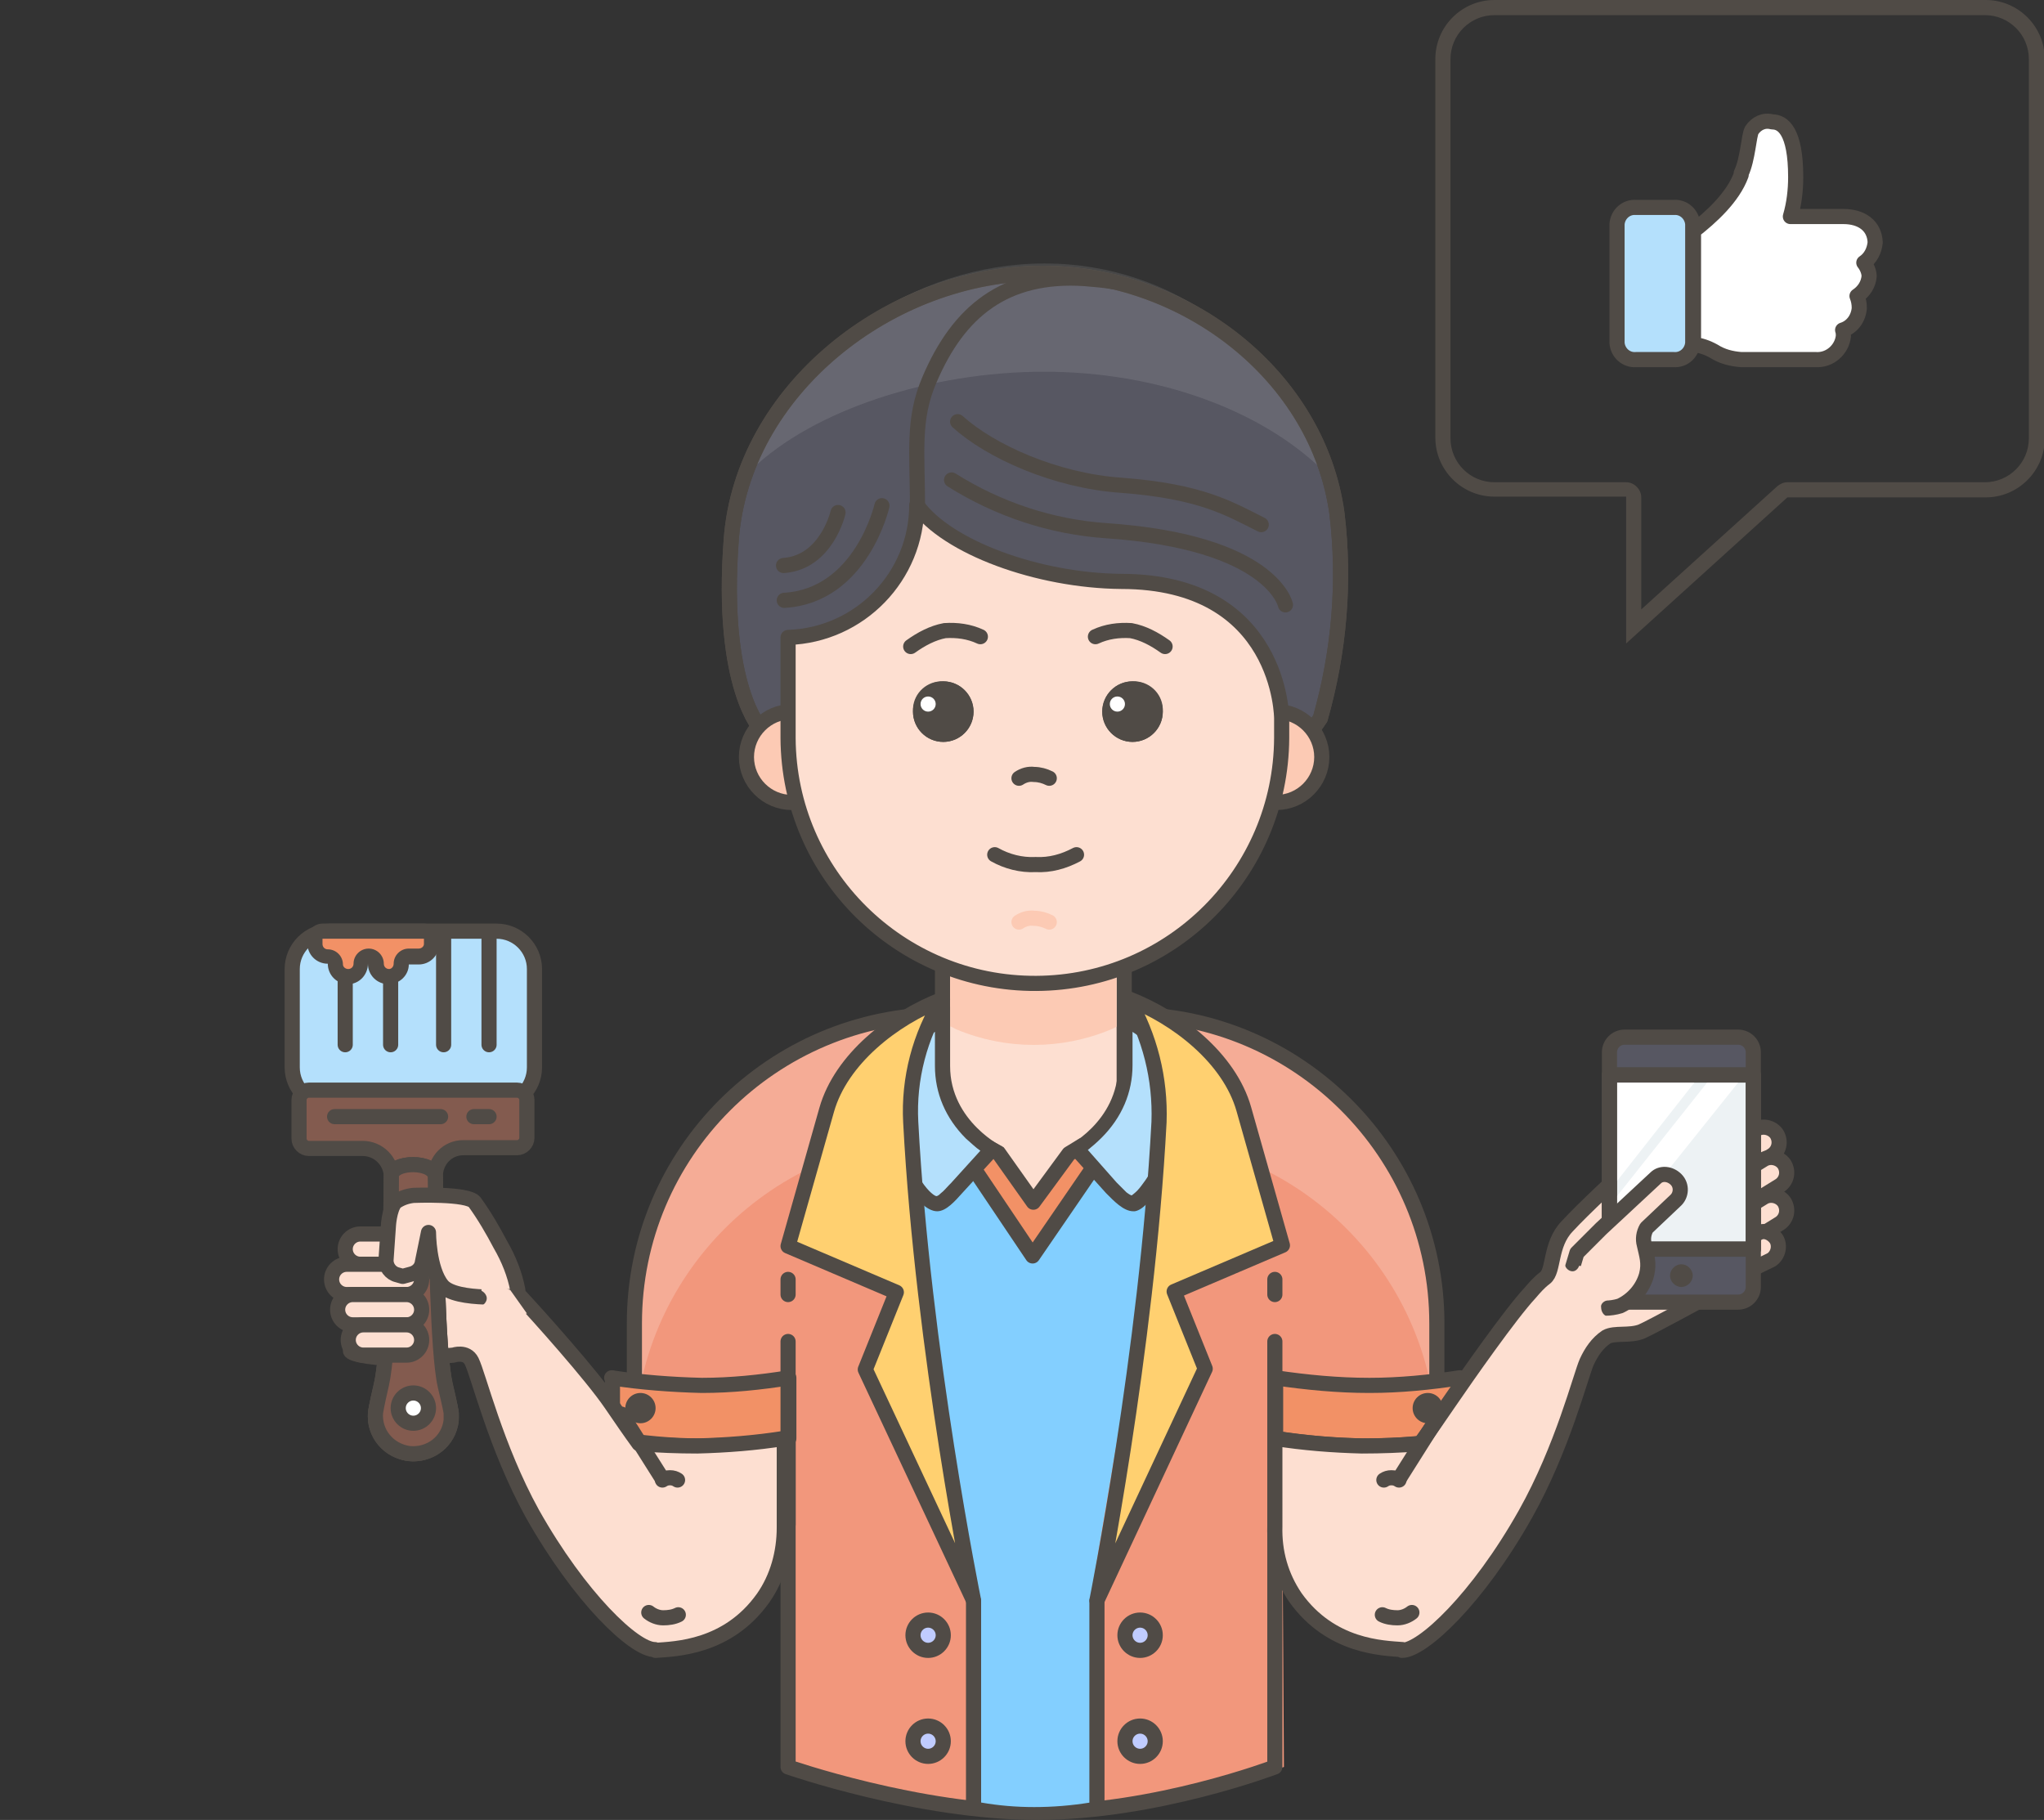 <?xml version="1.0" encoding="utf-8"?>
<!-- Generator: Adobe Illustrator 23.0.1, SVG Export Plug-In . SVG Version: 6.00 Build 0)  -->
<svg version="1.1" id="Layer_1" xmlns="http://www.w3.org/2000/svg" xmlns:xlink="http://www.w3.org/1999/xlink" x="0px" y="0px"
	 viewBox="0 0 270 240.4" style="enable-background:new 0 0 270 240.4;" xml:space="preserve">
<rect x="0" y="0" width="270" height="240.4" fill="#333333" stroke="none"/>
<style type="text/css">
	.st0{fill:none;}
	.st1{fill:#504B46;}
	.st2{fill:#FFFFFF;stroke:#504B46;stroke-width:2;stroke-linecap:round;stroke-linejoin:round;stroke-miterlimit:10;}
	.st3{fill:#B4E0FC;stroke:#504B46;stroke-width:2;stroke-linecap:round;stroke-linejoin:round;stroke-miterlimit:10;}
	.st4{fill:#F2977C;}
	.st5{opacity:0.2;fill:#FFFFFF;enable-background:new    ;}
	.st6{fill:none;stroke:#504B46;stroke-width:2;stroke-linecap:round;stroke-linejoin:round;stroke-miterlimit:10;}
	.st7{fill:#F29166;stroke:#504B46;stroke-width:2;stroke-linecap:round;stroke-linejoin:round;stroke-miterlimit:10;}
	.st8{fill:#EDF2F4;}
	.st9{fill:#83CFFF;}
	.st10{fill:#FDDFD1;stroke:#504B46;stroke-width:2;stroke-linecap:round;stroke-linejoin:round;stroke-miterlimit:10;}
	.st11{fill:#FCCAB4;}
	.st12{fill:#B4E0FC;}
	.st13{fill:#FFD070;}
	.st14{fill:#C0CCFF;stroke:#504B46;stroke-width:2;stroke-linecap:round;stroke-linejoin:round;stroke-miterlimit:10;}
	.st15{fill:#575762;stroke:#504B46;stroke-width:2;stroke-linejoin:round;stroke-miterlimit:10;}
	.st16{opacity:0.1;fill:#FFFFFF;enable-background:new    ;}
	.st17{fill:none;stroke:#504B46;stroke-width:2;stroke-linejoin:round;stroke-miterlimit:10;}
	.st18{fill:none;stroke:#504B46;stroke-width:2;stroke-linecap:round;stroke-miterlimit:10;}
	.st19{fill:#FCCAB4;stroke:#504B46;stroke-width:2;stroke-miterlimit:10;}
	.st20{fill:#FFFFFF;}
	.st21{fill:none;stroke:#FCCAB4;stroke-width:2;stroke-linecap:round;stroke-linejoin:round;stroke-miterlimit:10;}
	.st22{fill:#575762;stroke:#504B46;stroke-width:2;stroke-linecap:round;stroke-linejoin:round;stroke-miterlimit:10;}
	.st23{fill:#EDF2F4;stroke:#504B46;stroke-width:2;stroke-linecap:round;stroke-linejoin:round;stroke-miterlimit:10;}
	.st24{clip-path:url(#SVGID_2_);}
	.st25{fill:#FDDFD1;}
	.st26{fill:#F29166;}
	.st27{fill:#835B4F;stroke:#504B46;stroke-width:2;stroke-linejoin:round;stroke-miterlimit:10;}
	.st28{fill:#9D6655;stroke:#504B46;stroke-width:2;stroke-linejoin:round;stroke-miterlimit:10;}
</style>
<g transform="translate(-36 -5)">
	<g transform="translate(22 5)">
		<g transform="translate(166)">
			<g>
				<path class="st0" d="M110.2,65.6H84.1L62.8,85V65.6H45.4c-4.3,0-7.8-3.5-7.8-7.8c0,0,0,0,0,0V7.8c0-4.3,3.5-7.8,7.8-7.8
					c0,0,0,0,0,0h64.9c4.3,0,7.8,3.5,7.8,7.8v50.1C118,62.1,114.5,65.6,110.2,65.6L110.2,65.6z"/>
				<path class="st1" d="M64.8,80.5l18-16.3c0.4-0.3,0.8-0.5,1.3-0.5h26.1c3.2,0,5.8-2.6,5.8-5.8V7.8c0-3.2-2.6-5.8-5.8-5.8H45.4
					c-3.2,0-5.8,2.6-5.8,5.8v50.1c0,3.2,2.6,5.8,5.8,5.8h17.4c0.5,0,1,0.2,1.4,0.6c0.4,0.4,0.6,0.9,0.6,1.4L64.8,80.5 M62.8,85
					l0-19.4H45.4c-4.3,0-7.8-3.5-7.8-7.8V7.8c0-4.3,3.5-7.8,7.8-7.8h64.9c4.3,0,7.8,3.5,7.8,7.8v50.1c0,4.3-3.5,7.8-7.8,7.8H84.1
					L62.8,85z"/>
			</g>
			<g transform="translate(24 16)">
				<path class="st2" d="M67.5,12.6h-7c0.5-1.7,0.7-3.5,0.7-5.2c0-6.1-1.7-7.3-3.1-7.3C57-0.2,56,0.3,55.4,1.2C55,1.9,54.9,5,54,6.9
					L54,7.1c-1.1,3-4,5.6-6.3,7.4v15c0.9,0.1,1.8,0.4,2.7,0.9c1.1,0.7,2.3,1,3.6,1.1h9.9c1.8,0.1,3.4-1.3,3.6-3.1
					c0-0.3,0-0.5-0.1-0.8c1.3-0.4,2.1-1.6,2.2-2.9c0-0.6-0.1-1.1-0.3-1.6c0.9-0.6,1.5-1.5,1.6-2.6c0-0.6-0.3-1.3-0.7-1.8
					c0.9-0.6,1.4-1.6,1.5-2.7C71.6,13.8,69.9,12.6,67.5,12.6z"/>
				<path class="st3" d="M40.1,31.5c-1.3,0.1-2.4-0.9-2.5-2.2V13.6c0.1-1.3,1.2-2.3,2.5-2.2h5c1.3-0.1,2.4,0.9,2.5,2.2v15.7
					c-0.1,1.3-1.2,2.3-2.5,2.2H40.1z"/>
			</g>
		</g>
		<g transform="translate(57 134)">
			<g transform="translate(3)">
				<path class="st4" d="M143.8,40.8c0-22.5-18.3-40.8-40.8-40.8c0,0,0,0,0,0H78.6C56,0.1,37.8,18.3,37.8,40.8v10.6h19.5l-0.1,48
					c0,0,17.6,6,33.9,6s32.5-6,32.5-6l-0.3-48h20.5L143.8,40.8z"/>
				<path class="st5" d="M143.8,40.8c0-22.5-18.3-40.8-40.8-40.8c0,0,0,0,0,0H78.6C56,0.1,37.8,18.3,37.8,40.8v16.3
					c0-22.5,18.3-40.8,40.8-40.8c0,0,0,0,0,0H103c22.5,0,40.8,18.3,40.8,40.8c0,0,0,0,0,0V40.8z"/>
				<path class="st6" d="M143.8,40.8c0-22.5-18.3-40.8-40.8-40.8c0,0,0,0,0,0H78.6C56,0.1,37.8,18.3,37.8,40.8v10.6h20.3v48
					c0,0,17.2,6,32.9,6s31.4-6,31.4-6v-48h21.4L143.8,40.8z"/>
			</g>
			<g transform="translate(0 48)">
				<path class="st7" d="M37.8,0c3.9,0.6,7.9,0.9,11.9,1c3.9,0,7.7-0.4,11.5-1v8c-3.9,0.6-7.8,1-11.7,1c-3.9,0-7.8-0.4-11.6-1V0z"/>
				<path class="st1" d="M43.6,4c0,1.1-0.9,2-2,2s-2-0.9-2-2s0.9-2,2-2S43.6,2.9,43.6,4"/>
			</g>
			<g transform="translate(113 48) rotate(180)">
				<path class="st7" d="M-36.8,0c3.9-0.6,7.9-1,11.9-1c4.2,0,8.3,0.4,12.4,1v-8c-4-0.6-8.1-1-12.2-1c-4.1,0-8.1,0.4-12.2,1V0z"/>
				<path class="st1" d="M-30.6-4c0-1.1-0.9-2-2-2s-2,0.9-2,2s0.9,2,2,2S-30.6-2.9-30.6-4"/>
			</g>
			<g transform="translate(86 35)">
				<path class="st8" d="M39.4,27.4V13.2"/>
				<path class="st6" d="M39.4,32.4V8.2"/>
				<path class="st8" d="M39.4,7V5"/>
				<path class="st6" d="M39.4,2V0"/>
			</g>
			<g transform="translate(22 35)">
				<path class="st8" d="M39.1,27.4V13.2"/>
				<path class="st6" d="M39.1,32.4V8.2"/>
				<path class="st8" d="M39.1,7V5"/>
				<path class="st6" d="M39.1,2V0"/>
			</g>
		</g>
		<g transform="translate(84 116)">
			<path class="st9" d="M50.1,39.1l8.9,56.3l0.6,26.7c2.3,0.4,4.6,0.6,7,0.6c2.5,0,4.9-0.2,7.4-0.6V95.4l9.5-56.3H50.1z"/>
			<path class="st10" d="M78.5,33.1l-12,10.5l-12-12.5V0.7h24V33.1z"/>
			<path class="st11" d="M55.6,19.6c0.3,0.1,0.5,0.3,0.8,0.4c6.5,2.7,13.8,2.7,20.3,0c0.3-0.1,0.6-0.3,0.8-0.4V5.7h-22V19.6z"/>
		</g>
		<g transform="translate(92 133)">
			<path class="st7" d="M58.4,32.9L58.4,32.9L50,20.4l1.3-1.4l0.6-0.8l2,1.1l4.6,6.5l4.7-6.4l1.8-1.1l0.6,0.8l1.3,1.4L58.4,32.9
				L58.4,32.9z"/>
			<g>
				<path class="st12" d="M45.8,26C45.8,26,45.8,26,45.8,26L45.8,26c-0.7,0-1.8-0.9-2.9-2.5c-2-2.8-4.3-6.9-4.3-10.2
					c0-1.9,0.3-3.4,1-4.9c0.6-1.4,1.5-2.6,2.7-3.9c0.9-1.1,2.6-2,4.2-2.8v6.1c0,3.3,1.3,6.4,3.8,8.9c1,1,1.9,1.7,2.7,2.1l-4.7,5.1
					c-0.1,0.1-0.1,0.2-0.2,0.2C47.5,24.8,46.5,26,45.8,26z"/>
				<path class="st1" d="M45.5,3.3c-1,0.6-1.9,1.1-2.4,1.8c-2,2.4-3.5,4.5-3.5,8.2c0,2.4,1.5,5.8,4.1,9.7c1,1.5,1.8,2,2,2
					c0.1,0,0.3-0.1,0.6-0.4c0.4-0.3,0.7-0.7,1.1-1.1c0.1-0.1,0.2-0.2,0.2-0.2l3.9-4.3c-0.6-0.4-1.2-1-1.9-1.6
					c-2.7-2.7-4.1-6-4.1-9.6V3.3 M47.5,0v7.8c0,7.4,7.1,10.8,7.1,10.8l-5.5,6c-0.9,1-2.1,2.4-3.3,2.4c0,0,0,0,0,0
					c-1.4,0-2.8-1.7-3.7-2.9c-2.1-3.1-4.5-7.3-4.5-10.8c0-4.3,1.7-6.8,4-9.5C42.9,2.2,45.6,1.1,47.5,0z"/>
			</g>
			<g transform="translate(25)">
				<path class="st12" d="M46.6,26c-0.9,0-2.3-1.5-2.8-2.1l-4.6-5.1c0.7-0.5,1.7-1.2,2.6-2.1c2.5-2.5,3.8-5.6,3.8-8.9V1.7
					c1.5,0.8,3.2,1.7,4.1,2.8c1.1,1.4,2,2.6,2.7,3.9c0.7,1.5,1,3.1,1,4.9c0,3.3-2.3,7.4-4.3,10.2c-0.4,0.5-0.8,1.2-1.3,1.7
					C47.2,25.8,46.8,26,46.6,26C46.6,26,46.6,26,46.6,26z"/>
				<path class="st1" d="M46.6,3.3v4.4c0,3.6-1.4,6.9-4.1,9.6c-0.6,0.6-1.3,1.2-1.8,1.6l3.8,4.3c0.4,0.4,0.9,0.9,1.3,1.3
					c0.4,0.3,0.6,0.4,0.7,0.4c0.1-0.1,0.3-0.2,0.7-0.6c0.4-0.4,0.8-1,1.1-1.4c2.6-3.8,4.1-7.3,4.1-9.7c0-3.7-1.5-5.8-3.4-8.2
					C48.4,4.5,47.5,3.9,46.6,3.3 M44.6,0c1.9,1.1,4.5,2.2,5.9,3.8c2.2,2.7,3.9,5.2,3.9,9.5c0,3.5-2.3,7.7-4.4,10.8
					c-0.8,1.1-1.9,2.7-3.1,2.9c-0.1,0-0.1,0-0.2,0c-1.3,0-2.6-1.4-3.6-2.4l-5.4-6c0,0,7-3.3,7-10.8V0z"/>
			</g>
		</g>
		<g transform="translate(80 121)">
			<path class="st13" d="M87.1,27.2c-1.6,30.5-8.3,63.2-8.3,63.2h0.2l14.3-30.6l-4.1-10.2l14.3-6.1l-5.1-18
				c-1.9-6.7-8.8-12.1-15.3-14.6C85.9,15.9,87.3,21.5,87.1,27.2z"/>
			<path class="st6" d="M87.1,27.2c-1.6,30.4-8.2,63.2-8.2,63.2l14.3-30.6l-4.1-10.2l14.3-6.1l-5.1-18c-1.9-6.7-8.8-12.1-15.3-14.6
				C85.9,15.9,87.3,21.5,87.1,27.2z"/>
			<path class="st13" d="M54.5,27.2c1.6,30.5,8.3,63.2,8.3,63.2h-0.2L48.3,59.9l4.1-10.2l-14.3-6.1l5.1-18
				c1.9-6.7,8.8-12.1,15.3-14.6C55.6,15.9,54.2,21.5,54.5,27.2z"/>
			<path class="st6" d="M54.3,27.2c1.6,30.3,8.3,63.2,8.3,63.2L48.3,59.9l4.1-10.2l-14.3-6.1l5.1-18c1.9-6.7,8.8-12.1,15.3-14.6
				C55.5,15.8,54,21.5,54.3,27.2z"/>
			<path class="st6" d="M62.6,117.3V90.5"/>
			<path class="st14" d="M58.6,95c0,1.1-0.9,2-2,2s-2-0.9-2-2s0.9-2,2-2S58.6,93.9,58.6,95"/>
			<path class="st14" d="M58.6,109c0,1.1-0.9,2-2,2s-2-0.9-2-2s0.9-2,2-2S58.6,107.9,58.6,109"/>
			<path class="st14" d="M86.6,95c0,1.1-0.9,2-2,2s-2-0.9-2-2s0.9-2,2-2S86.6,93.9,86.6,95"/>
			<path class="st14" d="M86.6,109c0,1.1-0.9,2-2,2s-2-0.9-2-2s0.9-2,2-2S86.6,107.9,86.6,109"/>
			<path class="st6" d="M78.9,117.3V90.5"/>
		</g>
		<g transform="translate(67 34)">
			<path class="st15" d="M123.6,33.8c-2.5-18.1-19.9-31.7-38.9-31.7c-20.2,0-39.6,15.5-41.1,35.1c-1.5,19.7,4,25.2,4,25.2l4.9,7.8
				H115l6.4-9.3C123.9,52.1,124.7,42.9,123.6,33.8z"/>
			<path class="st16" d="M121.6,28C116.7,11.8,101.9,0.8,85,0.8C67.7,0.8,51.1,12.2,46.3,28c8.1-7.8,23.5-12.9,38.6-12.9
				S113.5,20.2,121.6,28z"/>
			<path class="st17" d="M123.6,33.8c-2.5-18.1-19.9-31.7-38.9-31.7c-20.2,0-39.6,15.5-41.1,35.1c-1.5,19.7,4,25.2,4,25.2l4.9,7.8
				H115l6.4-9.3C123.9,52.1,124.7,42.9,123.6,33.8z"/>
			<path class="st18" d="M50.6,45.3c10.2-0.6,12.9-12.5,12.9-12.5"/>
			<path class="st18" d="M50.5,40.7c5.7-0.4,7.2-7,7.2-7"/>
			<path class="st6" d="M72.7,29.4c6.2,3.9,13.2,6.2,20.4,6.7c22,1.5,23.7,9.8,23.7,9.8"/>
			<path class="st6" d="M73.5,21.7c4.3,3.9,12.9,7.8,21.6,8.4c10.6,0.8,14.3,3.1,18.5,5.2"/>
			<path class="st6" d="M94,3.2c-1.3-0.2-2.5-0.3-3.7-0.4C79.7,2.1,73.6,7.2,69.8,16.1c-2.3,5.3-1.6,9.6-1.6,17.3"/>
		</g>
		<path class="st19" d="M124.6,100c0,3.3-2.7,6-6,6s-6-2.7-6-6s2.7-6,6-6S124.6,96.7,124.6,100"/>
		<path class="st19" d="M188.6,100c0,3.3-2.7,6-6,6s-6-2.7-6-6s2.7-6,6-6S188.6,96.7,188.6,100"/>
		<g transform="translate(80 66)">
			<path class="st10" d="M55.1,0.7c0,9.4-7.5,17.2-17,17.5v13.3c0.1,18,14.8,32.5,32.8,32.4c17.9-0.1,32.3-14.6,32.4-32.4v-2.6
				c0,0,0-18.1-21.2-18.1C71.1,10.7,59.1,6.3,55.1,0.7z"/>
			<g transform="translate(41 16)">
				<circle class="st1" cx="42.6" cy="12" r="4"/>
				<path class="st1" d="M42.6,16c-2.2,0-4-1.8-4-4s1.8-4,4-4c2.1-0.1,3.9,1.5,4,3.6c0,0.1,0,0.2,0,0.4C46.6,14.2,44.8,16,42.6,16z"
					/>
				<circle class="st20" cx="40.6" cy="11" r="1"/>
				<path class="st18" d="M37.7,2.1c1.5-0.7,3.1-0.9,4.7-0.8c1.6,0.3,3.1,1.1,4.5,2.1"/>
			</g>
			<g transform="translate(26 16) rotate(180)">
				<circle class="st1" cx="-32.6" cy="-12" r="4"/>
				<path class="st1" d="M-32.6-16c-2.2,0-4,1.8-4,4s1.8,4,4,4c2.1,0.1,3.9-1.5,4-3.6c0-0.1,0-0.2,0-0.4C-28.6-14.2-30.4-16-32.6-16
					z"/>
				<circle class="st20" cx="-30.6" cy="-11" r="1"/>
				<path class="st18" d="M-37.5-2.1c1.5,0.7,3.1,0.9,4.7,0.8c1.6-0.3,3.1-1.1,4.5-2.1"/>
			</g>
			<path class="st6" d="M76.2,46.9c-1.7,0.9-3.5,1.4-5.4,1.3c-1.9,0.1-3.8-0.4-5.4-1.3"/>
			<path class="st6" d="M68.6,36.8c0.6-0.4,1.3-0.6,2-0.5c0.7,0,1.4,0.2,2,0.5"/>
			<path class="st21" d="M68.6,55.8c0.6-0.4,1.3-0.6,2-0.5c0.7,0,1.4,0.2,2,0.5"/>
		</g>
		<g transform="translate(144 137)">
			<g transform="translate(0 11)">
				<path class="st10" d="M55.3,69.9c-2.6-0.2-9.5-0.3-14.2-6.9c-1.9-2.8-2.8-6-2.7-9.4h0V42c3.8,0.6,7.6,0.9,11.5,1
					c2.6,0,5.2-0.1,7.7-0.3c1.1-1.5,2.4-3.4,3.7-5.3c2.6-3.8,8.2-11.8,10.8-14.6c0.6-0.7,1.2-1.4,2-2c1.2-0.9,0.6-4.4,2.9-6.8
					c2.2-2.4,7.2-7,7.2-7l11.3,16.3c0,0-7.5,4.1-8.7,4.6c-1.6,0.6-3.5,0.1-4.6,0.7c-1.2,0.8-2,2-2.6,3.3c-0.8,1.8-3.2,11.4-8.1,20.1
					c-6.3,11.2-13.6,18-16.3,18C55.4,69.9,55.3,69.9,55.3,69.9z"/>
				<g transform="translate(55)">
					<path class="st10" d="M49.1,4.6l-6.8,4.2c-0.9,0.6-2.2,0.3-2.8-0.6l0,0c-0.6-0.9-0.3-2.2,0.6-2.8l6.8-4.2
						c0.9-0.6,2.2-0.3,2.8,0.6l0,0C50.3,2.8,50,4,49.1,4.6z"/>
					<path class="st10" d="M50.1,8.6l-6.8,4.2c-0.9,0.6-2.2,0.3-2.8-0.6l0,0c-0.6-0.9-0.3-2.2,0.6-2.8l6.8-4.2
						c0.9-0.6,2.2-0.3,2.8,0.6l0,0C51.3,6.8,51,8,50.1,8.6z"/>
					<path class="st10" d="M50.1,13.6l-6.8,4.2c-0.9,0.6-2.2,0.3-2.8-0.6l0,0c-0.6-0.9-0.3-2.2,0.6-2.8l6.8-4.2
						c0.9-0.6,2.2-0.3,2.8,0.6l0,0C51.3,11.8,51,13,50.1,13.6z"/>
					<path class="st10" d="M49.6,15.6c0.6,0.9,0.3,2.2-0.6,2.8c-0.1,0-0.1,0.1-0.2,0.1l-3.5,1.7c-0.9,0.4-2,0.1-2.5-0.8l0,0
						c-0.6-0.9-0.3-2.2,0.6-2.7c0.1,0,0.1-0.1,0.2-0.1l3.6-1.7C48,14.4,49,14.8,49.6,15.6L49.6,15.6z"/>
				</g>
			</g>
			<g transform="translate(64) rotate(180)">
				<path class="st22" d="M-20.6,0h-15c-1.1,0-2-0.9-2-2v-31c0-1.1,0.9-2,2-2h15c1.1,0,2,0.9,2,2v31C-18.6-0.9-19.5,0-20.6,0z"/>
				<path class="st1" d="M-28.1-33c-0.8,0-1.5,0.7-1.5,1.5s0.7,1.5,1.5,1.5s1.5-0.7,1.5-1.5S-27.3-33-28.1-33z"/>
				<g transform="translate(0 -5)">
					<rect x="-37.6" y="-23" class="st23" width="19" height="23"/>
					<g>
						<defs>
							<rect id="SVGID_1_" x="-37.6" y="-23" width="19" height="23"/>
						</defs>
						<clipPath id="SVGID_2_">
							<use xlink:href="#SVGID_1_"  style="overflow:visible;"/>
						</clipPath>
						<g class="st24">
							<path class="st20" d="M-30.6,0h11v-14L-30.6,0z"/>
							<path class="st20" d="M-35.6-1h4.1l11.9-15v-5L-35.6-1z"/>
						</g>
					</g>
				</g>
				<rect x="-37.6" y="-28" class="st6" width="19" height="23"/>
			</g>
			<path class="st10" d="M91.4,18.8c0.8,0.8,0.7,2.1-0.1,2.8l-3.8,3.6c-0.4,0.7-0.5,1.5-0.3,2.2c0.3,1.4,0.7,2.4,0.3,4
				c-0.5,1.8-1.8,3.3-3.5,4.1c-1.3,0.4-2.7,0.4-4.1,0l-2-3.3c-0.3-0.5-0.4-1.1-0.2-1.7l0.6-2l3.1-3.1l0.1-0.1l7.2-6.7
				C89.4,17.9,90.6,18,91.4,18.8L91.4,18.8z"/>
			<path class="st25" d="M82.3,33.7l-0.1,1.1c-0.4,0.1-0.8,0.5-0.7,0.9c0,0.4,0.2,0.9,0.6,1.1l0,0.3l-5,1.3l-2.3-4.7l1.7-3.8l0.2,0
				c0,0.5,0.4,0.9,0.8,1c0.8,0.2,1.1-0.7,1.1-0.7l1.2,0.2L82.3,33.7z"/>
			<path class="st6" d="M52.6,76.3c0.6,0.3,1.3,0.4,2,0.4c0.7,0,1.4-0.3,1.9-0.7"/>
			<path class="st6" d="M54.9,58.2l5.3-8.4L54.9,58.2z"/>
			<path class="st6" d="M52.8,58.5c0.3-0.2,0.6-0.3,1-0.3c0.4,0,0.7,0.1,1,0.3"/>
		</g>
		<g transform="translate(16 124)">
			<g transform="translate(0)">
				<path class="st12" d="M63.6,22h-22c-2.8,0-5-2.2-5-5V4c0-2.8,2.2-5,5-5h22c2.8,0,5,2.2,5,5v13C68.6,19.8,66.4,22,63.6,22z"/>
				<path class="st1" d="M41.6,0c-2.2,0-4,1.8-4,4v13c0,2.2,1.8,4,4,4h22c2.2,0,4-1.8,4-4V4c0-2.2-1.8-4-4-4H41.6 M41.6-2h22
					c3.3,0,6,2.7,6,6v13c0,3.3-2.7,6-6,6h-22c-3.3,0-6-2.7-6-6V4C35.6,0.7,38.3-2,41.6-2z"/>
			</g>
			<path class="st6" d="M43.6,14V0"/>
			<path class="st6" d="M49.6,14V0"/>
			<path class="st6" d="M56.6,14V0"/>
			<path class="st6" d="M62.6,14V0"/>
			<g transform="translate(3 0)">
				<path class="st26" d="M46.3,5c-0.9,0-1.7-0.7-1.7-1.7c0-0.6-0.5-1-1-1c-0.6,0-1,0.4-1,1C42.6,4.3,41.9,5,41,5
					c-0.9,0-1.7-0.7-1.7-1.7c0-0.6-0.4-1-1-1c-0.9,0-1.7-0.7-1.7-1.7V0v-1h1H51h1v1v0.7c0,0.9-0.7,1.7-1.7,1.7H49c-0.6,0-1,0.4-1,1
					C48,4.3,47.2,5,46.3,5z"/>
				<path class="st1" d="M37.6,0v0.7c0,0.4,0.3,0.7,0.7,0.7c1.1,0,2,0.9,2,2C40.3,3.7,40.6,4,41,4c0.4,0,0.7-0.3,0.7-0.7
					c0-1.1,0.9-2,2-2c1.1,0,2,0.9,2,2c0,0.4,0.3,0.7,0.7,0.7C46.7,4,47,3.7,47,3.3c0-1.1,0.9-2,2-2h1.3C50.7,1.3,51,1,51,0.7V0H37.6
					 M37.6-2H51c1.1,0,2,0.9,2,2v0.7c0,1.5-1.2,2.7-2.7,2.7H49c0,0,0,0,0,0C49,4.8,47.8,6,46.3,6c-1.5,0-2.7-1.2-2.7-2.7l0,0
					c0,0,0,0,0,0C43.6,4.8,42.4,6,41,6c-1.5,0-2.7-1.2-2.7-2.7c-1.5,0-2.7-1.2-2.7-2.7V0C35.6-1.1,36.5-2,37.6-2z"/>
			</g>
			<g transform="translate(0 20)">
				<path class="st27" d="M67.6,6.3c0,0.7-0.6,1.3-1.3,1.3h-7.1c-2.1,0-3.7,1.7-3.7,3.8c0,7.6,0.3,23,1.3,27.4
					c0.3,1.3,0.6,2.6,0.8,3.8c0.2,2.7-1.7,5-4.4,5.4c-2.8,0.3-5.3-1.6-5.6-4.4c0-0.3,0-0.7,0-1c0.2-1.1,0.5-2.3,0.8-3.6
					c1-4.4,1.2-19.8,1.3-27.5c0-2.1-1.7-3.8-3.8-3.8h-7.1c-0.7,0-1.3-0.6-1.3-1.3V1.3c0-0.7,0.6-1.3,1.3-1.3h27.5
					c0.7,0,1.3,0.6,1.3,1.3V6.3z"/>
				<path class="st2" d="M52.6,44c-1.1,0-2-0.9-2-2s0.9-2,2-2s2,0.9,2,2S53.7,44,52.6,44z"/>
			</g>
			<g transform="translate(25 22) rotate(90)">
				<path class="st6" d="M1.5-17.2v-14"/>
				<path class="st6" d="M1.5-35.6v-2"/>
			</g>
		</g>
		<g transform="translate(80 153) rotate(180)">
			<path class="st10" d="M-20.6-65c-2.6,0.2-9.5,0.3-14.2,6.9c-1.9,2.7-2.8,6-2.8,9.3h0V-37c3.8-0.6,7.6-0.9,11.5-1
				c2.6,0,5.1,0.1,7.7,0.3c1.1,1.5,2.4,3.4,3.7,5.3c2.6,3.8,9.5,11.5,12.2,14.4C-2-17.3,0.7-7.6,5.6-7.8c0.7,0,3.5,0,5.5,0
				c0.9,0,1.7,0,2,0c1.1,0,0.3-3.2,1.1-3.6c1.3-0.5,2.8-0.6,4.2-0.5c0,0,1.2-13.5,1.3-13.5c0.2-0.5-3.8-1.2-7.4-1
				C10-26.4,6.1-26,6.1-26s-1.7,0.6-2.4-0.8c-0.9-1.8-3.2-11.4-8-20.1c-6.3-11.2-13.5-18-16.2-18C-20.6-65-20.6-65-20.6-65z"/>
			<g transform="translate(44)">
				<path class="st28" d="M-29.7-2.4c0-7.6,0.3-23,1.3-27.4c0.3-1.3,0.6-2.6,0.8-3.8c0.2-2.7-1.7-5-4.4-5.4
					c-2.8-0.3-5.3,1.6-5.6,4.4c0,0.3,0,0.7,0,1c0.2,1.1,0.5,2.3,0.8,3.6c1,4.4,1.2,19.8,1.3,27.5C-35.5-0.3-29.7-0.3-29.7-2.4z"/>
				<path class="st27" d="M-29.7-2.4c0-7.6,0.3-23,1.3-27.4c0.3-1.3,0.6-2.6,0.8-3.8c0.2-2.7-1.7-5-4.4-5.4
					c-2.8-0.3-5.3,1.6-5.6,4.4c0,0.3,0,0.7,0,1c0.2,1.1,0.5,2.3,0.8,3.6c1,4.4,1.2,19.8,1.3,27.5C-35.5-0.3-29.7-0.3-29.7-2.4z"/>
				<path class="st2" d="M-32.6-35c-1.1,0-2,0.9-2,2c0,1.1,0.9,2,2,2s2-0.9,2-2C-30.6-34.1-31.5-35-32.6-35z"/>
			</g>
			<g transform="translate(35 -4)">
				<path class="st10" d="M-16.6-6h-6c-1.1,0-2-0.9-2-2v0c0-1.1,0.9-2,2-2h6c1.1,0,2,0.9,2,2v0C-14.6-6.9-15.5-6-16.6-6z"/>
				<path class="st10" d="M-14.8-10h-7.9c-1.1,0-2-0.9-2-2v0c0-1.1,0.9-2,2-2h7.9c1.1,0,2,0.9,2,2v0C-12.8-10.9-13.7-10-14.8-10z"/>
				<path class="st10" d="M-15.6-14h-7.1c-1.1,0-2-0.9-2-2v0c0-1.1,0.9-2,2-2h7.1c1.1,0,2,0.9,2,2v0C-13.6-14.9-14.5-14-15.6-14z"/>
				<path class="st10" d="M-17-18h-5.7c-1.1,0-2-0.9-2-2v0c0-1.1,0.9-2,2-2h5.7c1.1,0,2,0.9,2,2v0C-15-18.9-15.9-18-17-18z"/>
				<path class="st10" d="M-20.3-5l0.3-4.3c0.1-1-0.6-1.9-1.5-2.1l-0.7-0.2l-1.1,0.3c-0.8,0.2-1.4,0.8-1.5,1.6l-0.8,3.9
					c0,0,0-4.8-1.8-7s-10-1.4-10-1.4v0.8c0.4,2.1,1.2,4.1,2.3,6c1,1.9,2.1,3.8,3.4,5.6c0.9,1.2,8.1,0.9,8.1,0.9
					c0.9-0.1,1.7-0.4,2.4-0.9C-20.4-2.8-20.3-5-20.3-5z"/>
			</g>
			<path class="st25" d="M-1.4-17.4L2.4-16v-1.5c-0.4-0.2-0.7-0.6-0.7-1c0-0.4,0.3-0.8,0.7-1V-22l-6,1.5L-1.4-17.4z"/>
			<path class="st6" d="M-23.6-60.3c0.6-0.3,1.3-0.4,2-0.4c0.7,0,1.4,0.3,1.9,0.7"/>
			<path class="st6" d="M-21.4-42.2l5.3,8.4L-21.4-42.2z"/>
			<path class="st6" d="M-23.5-42.5c0.3,0.2,0.6,0.3,1,0.3c0.4,0,0.7-0.1,1-0.3"/>
		</g>
	</g>
</g>
<rect y="70.7" class="st0" width="270" height="100"/>
</svg>
